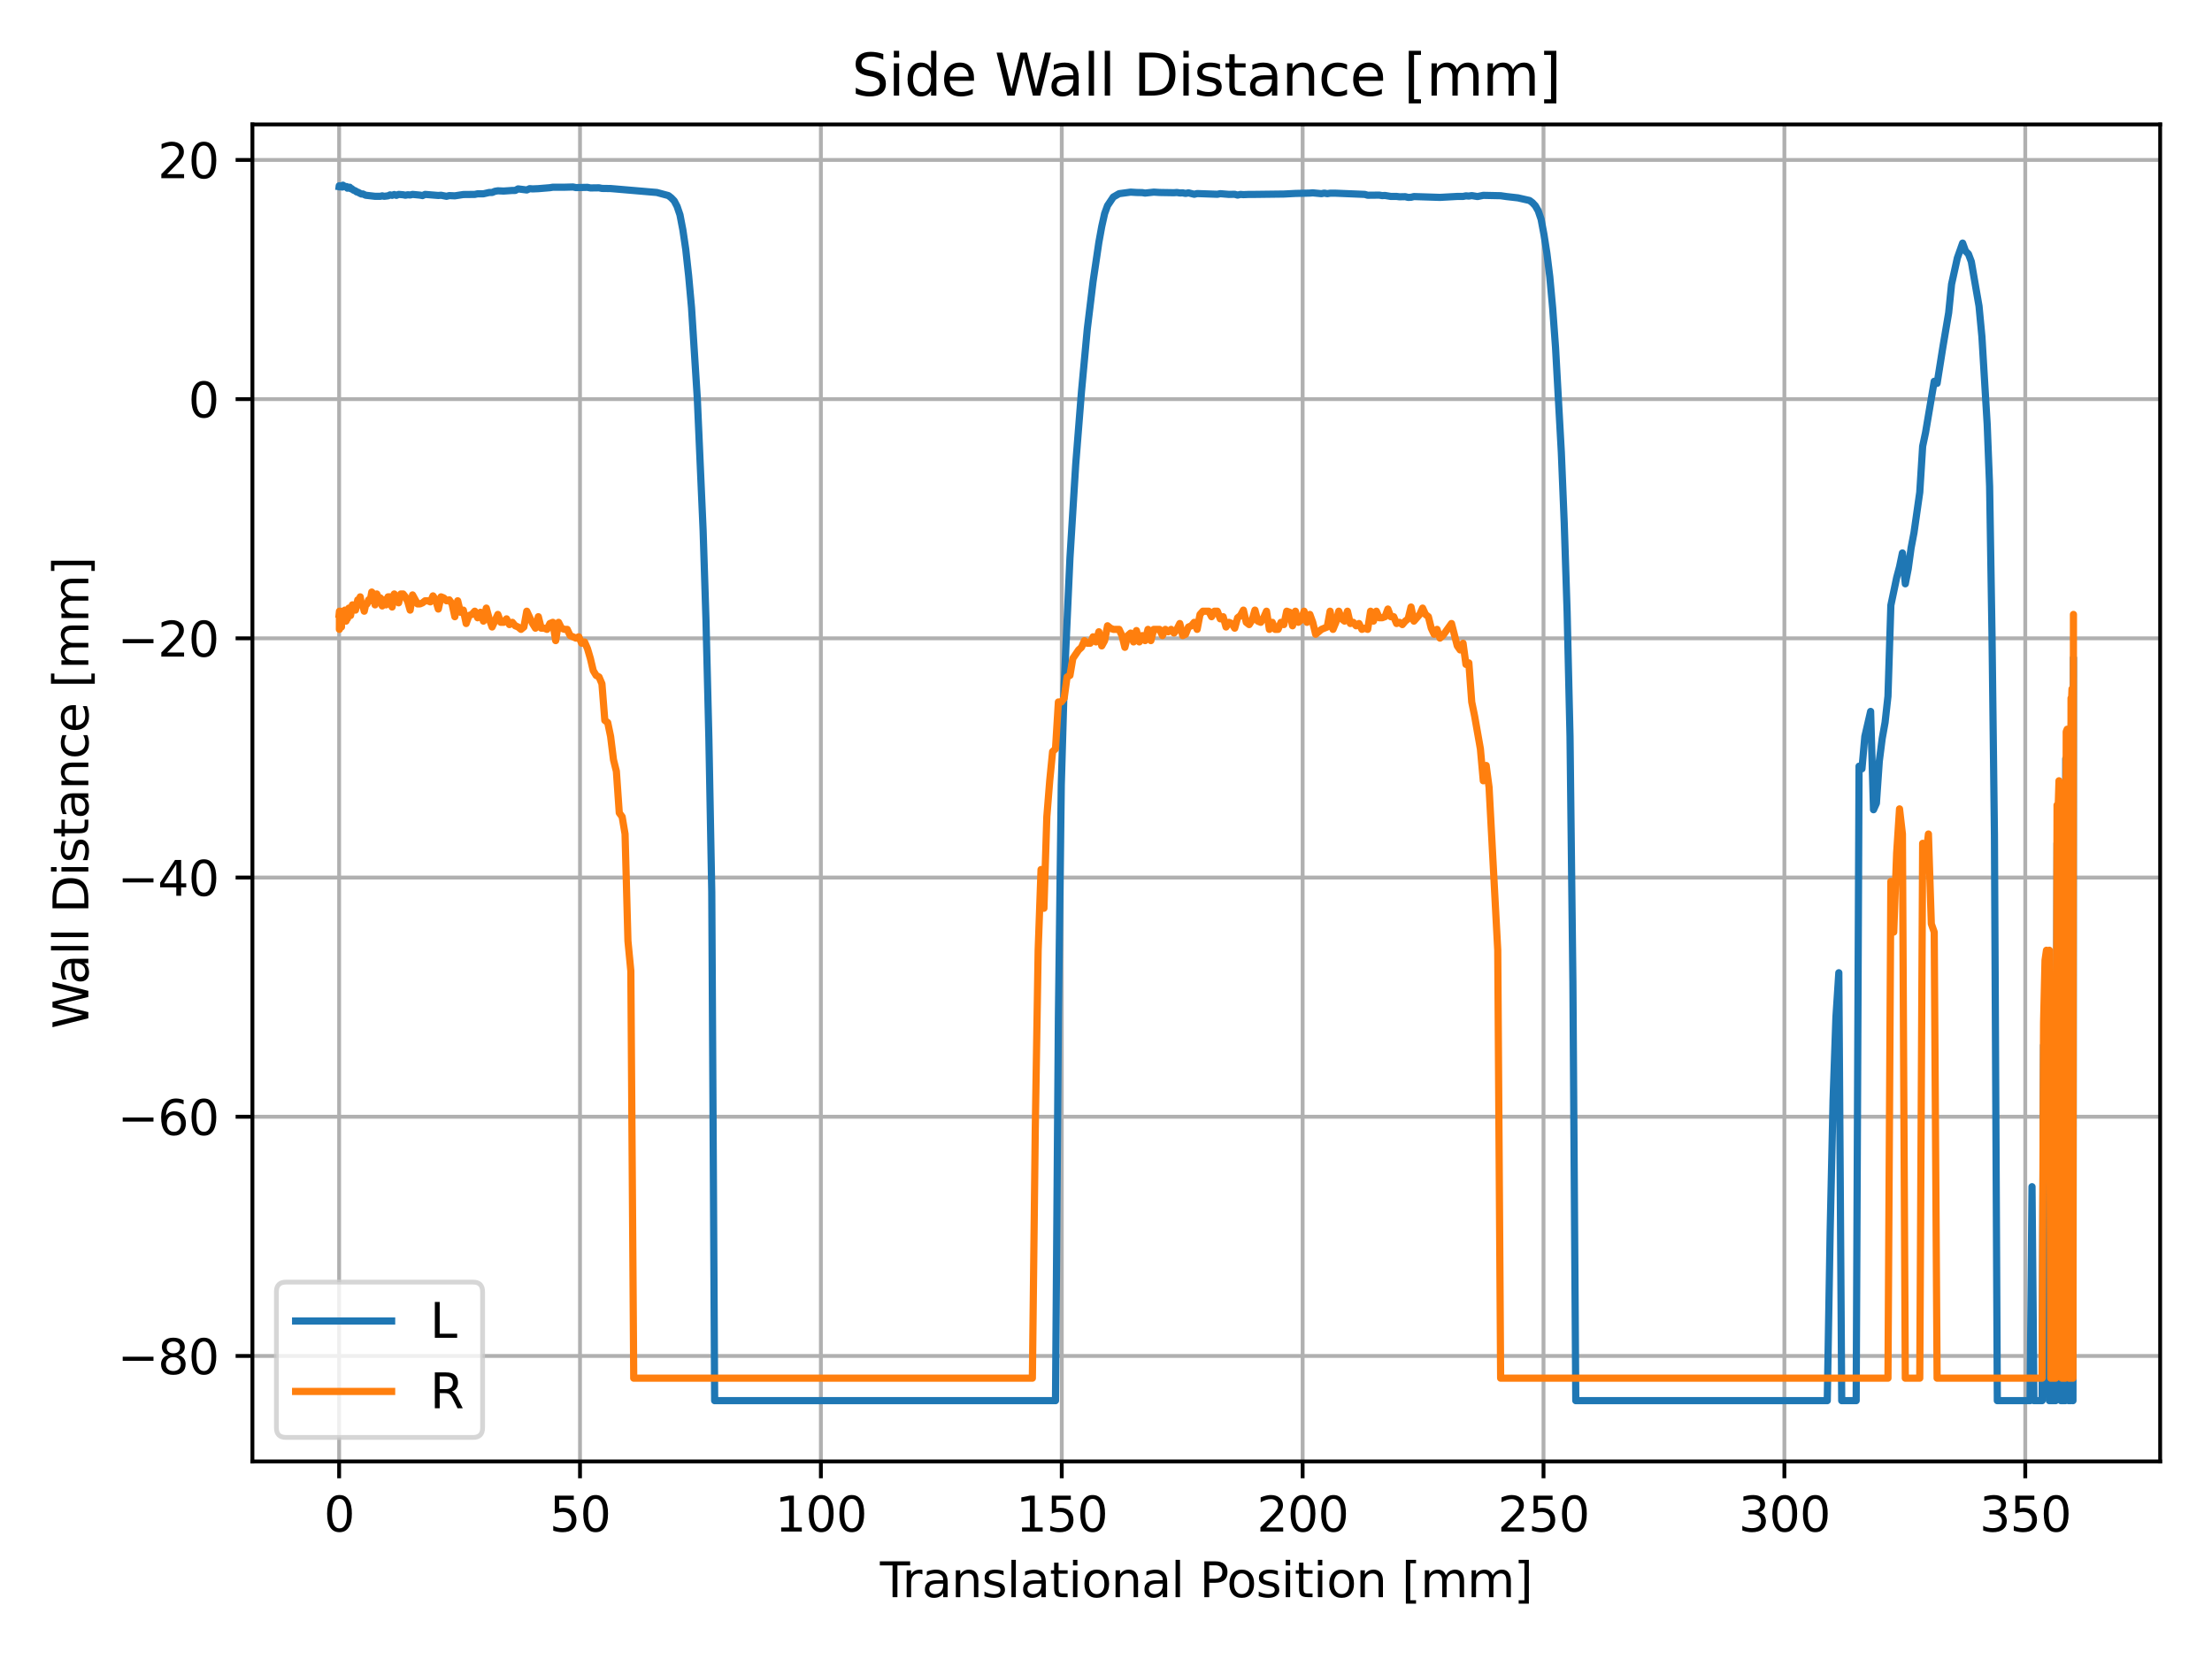<?xml version="1.0" encoding="utf-8" standalone="no"?>
<!DOCTYPE svg PUBLIC "-//W3C//DTD SVG 1.1//EN"
  "http://www.w3.org/Graphics/SVG/1.1/DTD/svg11.dtd">
<svg xmlns:xlink="http://www.w3.org/1999/xlink" width="460.8pt" height="345.6pt" viewBox="0 0 460.8 345.6" xmlns="http://www.w3.org/2000/svg" version="1.1">
 <defs>
  <style type="text/css">*{stroke-linejoin: round; stroke-linecap: butt}</style>
 </defs>
 <g id="figure_1">
  <g id="patch_1">
   <path d="M 0 345.6 
L 460.8 345.6 
L 460.8 0 
L 0 0 
z
" style="fill: #ffffff"/>
  </g>
  <g id="axes_1">
   <g id="patch_2">
    <path d="M 52.583 304.444 
L 450 304.444 
L 450 25.918 
L 52.583 25.918 
z
" style="fill: #ffffff"/>
   </g>
   <g id="matplotlib.axis_1">
    <g id="xtick_1">
     <g id="line2d_1">
      <path d="M 70.647 304.444 
L 70.647 25.918 
" clip-path="url(#p61ec8defe1)" style="fill: none; stroke: #b0b0b0; stroke-width: 0.8; stroke-linecap: square"/>
     </g>
     <g id="line2d_2">
      <defs>
       <path id="mf338de383f" d="M 0 0 
L 0 3.5 
" style="stroke: #000000; stroke-width: 0.8"/>
      </defs>
      <g>
       <use xlink:href="#mf338de383f" x="70.647" y="304.444" style="stroke: #000000; stroke-width: 0.8"/>
      </g>
     </g>
     <g id="text_1">
      <!-- 0 -->
      <g transform="translate(67.466 319.042)scale(0.1 -0.1)">
       <defs>
        <path id="DejaVuSans-30" d="M 2034 4250 
Q 1547 4250 1301 3770 
Q 1056 3291 1056 2328 
Q 1056 1369 1301 889 
Q 1547 409 2034 409 
Q 2525 409 2770 889 
Q 3016 1369 3016 2328 
Q 3016 3291 2770 3770 
Q 2525 4250 2034 4250 
z
M 2034 4750 
Q 2819 4750 3233 4129 
Q 3647 3509 3647 2328 
Q 3647 1150 3233 529 
Q 2819 -91 2034 -91 
Q 1250 -91 836 529 
Q 422 1150 422 2328 
Q 422 3509 836 4129 
Q 1250 4750 2034 4750 
z
" transform="scale(0.016)"/>
       </defs>
       <use xlink:href="#DejaVuSans-30"/>
      </g>
     </g>
    </g>
    <g id="xtick_2">
     <g id="line2d_3">
      <path d="M 120.826 304.444 
L 120.826 25.918 
" clip-path="url(#p61ec8defe1)" style="fill: none; stroke: #b0b0b0; stroke-width: 0.8; stroke-linecap: square"/>
     </g>
     <g id="line2d_4">
      <g>
       <use xlink:href="#mf338de383f" x="120.826" y="304.444" style="stroke: #000000; stroke-width: 0.8"/>
      </g>
     </g>
     <g id="text_2">
      <!-- 50 -->
      <g transform="translate(114.464 319.042)scale(0.1 -0.1)">
       <defs>
        <path id="DejaVuSans-35" d="M 691 4666 
L 3169 4666 
L 3169 4134 
L 1269 4134 
L 1269 2991 
Q 1406 3038 1543 3061 
Q 1681 3084 1819 3084 
Q 2600 3084 3056 2656 
Q 3513 2228 3513 1497 
Q 3513 744 3044 326 
Q 2575 -91 1722 -91 
Q 1428 -91 1123 -41 
Q 819 9 494 109 
L 494 744 
Q 775 591 1075 516 
Q 1375 441 1709 441 
Q 2250 441 2565 725 
Q 2881 1009 2881 1497 
Q 2881 1984 2565 2268 
Q 2250 2553 1709 2553 
Q 1456 2553 1204 2497 
Q 953 2441 691 2322 
L 691 4666 
z
" transform="scale(0.016)"/>
       </defs>
       <use xlink:href="#DejaVuSans-35"/>
       <use xlink:href="#DejaVuSans-30" x="63.623"/>
      </g>
     </g>
    </g>
    <g id="xtick_3">
     <g id="line2d_5">
      <path d="M 171.005 304.444 
L 171.005 25.918 
" clip-path="url(#p61ec8defe1)" style="fill: none; stroke: #b0b0b0; stroke-width: 0.8; stroke-linecap: square"/>
     </g>
     <g id="line2d_6">
      <g>
       <use xlink:href="#mf338de383f" x="171.005" y="304.444" style="stroke: #000000; stroke-width: 0.8"/>
      </g>
     </g>
     <g id="text_3">
      <!-- 100 -->
      <g transform="translate(161.461 319.042)scale(0.1 -0.1)">
       <defs>
        <path id="DejaVuSans-31" d="M 794 531 
L 1825 531 
L 1825 4091 
L 703 3866 
L 703 4441 
L 1819 4666 
L 2450 4666 
L 2450 531 
L 3481 531 
L 3481 0 
L 794 0 
L 794 531 
z
" transform="scale(0.016)"/>
       </defs>
       <use xlink:href="#DejaVuSans-31"/>
       <use xlink:href="#DejaVuSans-30" x="63.623"/>
       <use xlink:href="#DejaVuSans-30" x="127.246"/>
      </g>
     </g>
    </g>
    <g id="xtick_4">
     <g id="line2d_7">
      <path d="M 221.184 304.444 
L 221.184 25.918 
" clip-path="url(#p61ec8defe1)" style="fill: none; stroke: #b0b0b0; stroke-width: 0.8; stroke-linecap: square"/>
     </g>
     <g id="line2d_8">
      <g>
       <use xlink:href="#mf338de383f" x="221.184" y="304.444" style="stroke: #000000; stroke-width: 0.8"/>
      </g>
     </g>
     <g id="text_4">
      <!-- 150 -->
      <g transform="translate(211.64 319.042)scale(0.1 -0.1)">
       <use xlink:href="#DejaVuSans-31"/>
       <use xlink:href="#DejaVuSans-35" x="63.623"/>
       <use xlink:href="#DejaVuSans-30" x="127.246"/>
      </g>
     </g>
    </g>
    <g id="xtick_5">
     <g id="line2d_9">
      <path d="M 271.363 304.444 
L 271.363 25.918 
" clip-path="url(#p61ec8defe1)" style="fill: none; stroke: #b0b0b0; stroke-width: 0.8; stroke-linecap: square"/>
     </g>
     <g id="line2d_10">
      <g>
       <use xlink:href="#mf338de383f" x="271.363" y="304.444" style="stroke: #000000; stroke-width: 0.8"/>
      </g>
     </g>
     <g id="text_5">
      <!-- 200 -->
      <g transform="translate(261.819 319.042)scale(0.1 -0.1)">
       <defs>
        <path id="DejaVuSans-32" d="M 1228 531 
L 3431 531 
L 3431 0 
L 469 0 
L 469 531 
Q 828 903 1448 1529 
Q 2069 2156 2228 2338 
Q 2531 2678 2651 2914 
Q 2772 3150 2772 3378 
Q 2772 3750 2511 3984 
Q 2250 4219 1831 4219 
Q 1534 4219 1204 4116 
Q 875 4013 500 3803 
L 500 4441 
Q 881 4594 1212 4672 
Q 1544 4750 1819 4750 
Q 2544 4750 2975 4387 
Q 3406 4025 3406 3419 
Q 3406 3131 3298 2873 
Q 3191 2616 2906 2266 
Q 2828 2175 2409 1742 
Q 1991 1309 1228 531 
z
" transform="scale(0.016)"/>
       </defs>
       <use xlink:href="#DejaVuSans-32"/>
       <use xlink:href="#DejaVuSans-30" x="63.623"/>
       <use xlink:href="#DejaVuSans-30" x="127.246"/>
      </g>
     </g>
    </g>
    <g id="xtick_6">
     <g id="line2d_11">
      <path d="M 321.542 304.444 
L 321.542 25.918 
" clip-path="url(#p61ec8defe1)" style="fill: none; stroke: #b0b0b0; stroke-width: 0.8; stroke-linecap: square"/>
     </g>
     <g id="line2d_12">
      <g>
       <use xlink:href="#mf338de383f" x="321.542" y="304.444" style="stroke: #000000; stroke-width: 0.8"/>
      </g>
     </g>
     <g id="text_6">
      <!-- 250 -->
      <g transform="translate(311.998 319.042)scale(0.1 -0.1)">
       <use xlink:href="#DejaVuSans-32"/>
       <use xlink:href="#DejaVuSans-35" x="63.623"/>
       <use xlink:href="#DejaVuSans-30" x="127.246"/>
      </g>
     </g>
    </g>
    <g id="xtick_7">
     <g id="line2d_13">
      <path d="M 371.721 304.444 
L 371.721 25.918 
" clip-path="url(#p61ec8defe1)" style="fill: none; stroke: #b0b0b0; stroke-width: 0.8; stroke-linecap: square"/>
     </g>
     <g id="line2d_14">
      <g>
       <use xlink:href="#mf338de383f" x="371.721" y="304.444" style="stroke: #000000; stroke-width: 0.8"/>
      </g>
     </g>
     <g id="text_7">
      <!-- 300 -->
      <g transform="translate(362.177 319.042)scale(0.1 -0.1)">
       <defs>
        <path id="DejaVuSans-33" d="M 2597 2516 
Q 3050 2419 3304 2112 
Q 3559 1806 3559 1356 
Q 3559 666 3084 287 
Q 2609 -91 1734 -91 
Q 1441 -91 1130 -33 
Q 819 25 488 141 
L 488 750 
Q 750 597 1062 519 
Q 1375 441 1716 441 
Q 2309 441 2620 675 
Q 2931 909 2931 1356 
Q 2931 1769 2642 2001 
Q 2353 2234 1838 2234 
L 1294 2234 
L 1294 2753 
L 1863 2753 
Q 2328 2753 2575 2939 
Q 2822 3125 2822 3475 
Q 2822 3834 2567 4026 
Q 2313 4219 1838 4219 
Q 1578 4219 1281 4162 
Q 984 4106 628 3988 
L 628 4550 
Q 988 4650 1302 4700 
Q 1616 4750 1894 4750 
Q 2613 4750 3031 4423 
Q 3450 4097 3450 3541 
Q 3450 3153 3228 2886 
Q 3006 2619 2597 2516 
z
" transform="scale(0.016)"/>
       </defs>
       <use xlink:href="#DejaVuSans-33"/>
       <use xlink:href="#DejaVuSans-30" x="63.623"/>
       <use xlink:href="#DejaVuSans-30" x="127.246"/>
      </g>
     </g>
    </g>
    <g id="xtick_8">
     <g id="line2d_15">
      <path d="M 421.9 304.444 
L 421.9 25.918 
" clip-path="url(#p61ec8defe1)" style="fill: none; stroke: #b0b0b0; stroke-width: 0.8; stroke-linecap: square"/>
     </g>
     <g id="line2d_16">
      <g>
       <use xlink:href="#mf338de383f" x="421.9" y="304.444" style="stroke: #000000; stroke-width: 0.8"/>
      </g>
     </g>
     <g id="text_8">
      <!-- 350 -->
      <g transform="translate(412.356 319.042)scale(0.1 -0.1)">
       <use xlink:href="#DejaVuSans-33"/>
       <use xlink:href="#DejaVuSans-35" x="63.623"/>
       <use xlink:href="#DejaVuSans-30" x="127.246"/>
      </g>
     </g>
    </g>
    <g id="text_9">
     <!-- Translational Position [mm] -->
     <g transform="translate(183.314 332.72)scale(0.1 -0.1)">
      <defs>
       <path id="DejaVuSans-54" d="M -19 4666 
L 3928 4666 
L 3928 4134 
L 2272 4134 
L 2272 0 
L 1638 0 
L 1638 4134 
L -19 4134 
L -19 4666 
z
" transform="scale(0.016)"/>
       <path id="DejaVuSans-72" d="M 2631 2963 
Q 2534 3019 2420 3045 
Q 2306 3072 2169 3072 
Q 1681 3072 1420 2755 
Q 1159 2438 1159 1844 
L 1159 0 
L 581 0 
L 581 3500 
L 1159 3500 
L 1159 2956 
Q 1341 3275 1631 3429 
Q 1922 3584 2338 3584 
Q 2397 3584 2469 3576 
Q 2541 3569 2628 3553 
L 2631 2963 
z
" transform="scale(0.016)"/>
       <path id="DejaVuSans-61" d="M 2194 1759 
Q 1497 1759 1228 1600 
Q 959 1441 959 1056 
Q 959 750 1161 570 
Q 1363 391 1709 391 
Q 2188 391 2477 730 
Q 2766 1069 2766 1631 
L 2766 1759 
L 2194 1759 
z
M 3341 1997 
L 3341 0 
L 2766 0 
L 2766 531 
Q 2569 213 2275 61 
Q 1981 -91 1556 -91 
Q 1019 -91 701 211 
Q 384 513 384 1019 
Q 384 1609 779 1909 
Q 1175 2209 1959 2209 
L 2766 2209 
L 2766 2266 
Q 2766 2663 2505 2880 
Q 2244 3097 1772 3097 
Q 1472 3097 1187 3025 
Q 903 2953 641 2809 
L 641 3341 
Q 956 3463 1253 3523 
Q 1550 3584 1831 3584 
Q 2591 3584 2966 3190 
Q 3341 2797 3341 1997 
z
" transform="scale(0.016)"/>
       <path id="DejaVuSans-6e" d="M 3513 2113 
L 3513 0 
L 2938 0 
L 2938 2094 
Q 2938 2591 2744 2837 
Q 2550 3084 2163 3084 
Q 1697 3084 1428 2787 
Q 1159 2491 1159 1978 
L 1159 0 
L 581 0 
L 581 3500 
L 1159 3500 
L 1159 2956 
Q 1366 3272 1645 3428 
Q 1925 3584 2291 3584 
Q 2894 3584 3203 3211 
Q 3513 2838 3513 2113 
z
" transform="scale(0.016)"/>
       <path id="DejaVuSans-73" d="M 2834 3397 
L 2834 2853 
Q 2591 2978 2328 3040 
Q 2066 3103 1784 3103 
Q 1356 3103 1142 2972 
Q 928 2841 928 2578 
Q 928 2378 1081 2264 
Q 1234 2150 1697 2047 
L 1894 2003 
Q 2506 1872 2764 1633 
Q 3022 1394 3022 966 
Q 3022 478 2636 193 
Q 2250 -91 1575 -91 
Q 1294 -91 989 -36 
Q 684 19 347 128 
L 347 722 
Q 666 556 975 473 
Q 1284 391 1588 391 
Q 1994 391 2212 530 
Q 2431 669 2431 922 
Q 2431 1156 2273 1281 
Q 2116 1406 1581 1522 
L 1381 1569 
Q 847 1681 609 1914 
Q 372 2147 372 2553 
Q 372 3047 722 3315 
Q 1072 3584 1716 3584 
Q 2034 3584 2315 3537 
Q 2597 3491 2834 3397 
z
" transform="scale(0.016)"/>
       <path id="DejaVuSans-6c" d="M 603 4863 
L 1178 4863 
L 1178 0 
L 603 0 
L 603 4863 
z
" transform="scale(0.016)"/>
       <path id="DejaVuSans-74" d="M 1172 4494 
L 1172 3500 
L 2356 3500 
L 2356 3053 
L 1172 3053 
L 1172 1153 
Q 1172 725 1289 603 
Q 1406 481 1766 481 
L 2356 481 
L 2356 0 
L 1766 0 
Q 1100 0 847 248 
Q 594 497 594 1153 
L 594 3053 
L 172 3053 
L 172 3500 
L 594 3500 
L 594 4494 
L 1172 4494 
z
" transform="scale(0.016)"/>
       <path id="DejaVuSans-69" d="M 603 3500 
L 1178 3500 
L 1178 0 
L 603 0 
L 603 3500 
z
M 603 4863 
L 1178 4863 
L 1178 4134 
L 603 4134 
L 603 4863 
z
" transform="scale(0.016)"/>
       <path id="DejaVuSans-6f" d="M 1959 3097 
Q 1497 3097 1228 2736 
Q 959 2375 959 1747 
Q 959 1119 1226 758 
Q 1494 397 1959 397 
Q 2419 397 2687 759 
Q 2956 1122 2956 1747 
Q 2956 2369 2687 2733 
Q 2419 3097 1959 3097 
z
M 1959 3584 
Q 2709 3584 3137 3096 
Q 3566 2609 3566 1747 
Q 3566 888 3137 398 
Q 2709 -91 1959 -91 
Q 1206 -91 779 398 
Q 353 888 353 1747 
Q 353 2609 779 3096 
Q 1206 3584 1959 3584 
z
" transform="scale(0.016)"/>
       <path id="DejaVuSans-20" transform="scale(0.016)"/>
       <path id="DejaVuSans-50" d="M 1259 4147 
L 1259 2394 
L 2053 2394 
Q 2494 2394 2734 2622 
Q 2975 2850 2975 3272 
Q 2975 3691 2734 3919 
Q 2494 4147 2053 4147 
L 1259 4147 
z
M 628 4666 
L 2053 4666 
Q 2838 4666 3239 4311 
Q 3641 3956 3641 3272 
Q 3641 2581 3239 2228 
Q 2838 1875 2053 1875 
L 1259 1875 
L 1259 0 
L 628 0 
L 628 4666 
z
" transform="scale(0.016)"/>
       <path id="DejaVuSans-5b" d="M 550 4863 
L 1875 4863 
L 1875 4416 
L 1125 4416 
L 1125 -397 
L 1875 -397 
L 1875 -844 
L 550 -844 
L 550 4863 
z
" transform="scale(0.016)"/>
       <path id="DejaVuSans-6d" d="M 3328 2828 
Q 3544 3216 3844 3400 
Q 4144 3584 4550 3584 
Q 5097 3584 5394 3201 
Q 5691 2819 5691 2113 
L 5691 0 
L 5113 0 
L 5113 2094 
Q 5113 2597 4934 2840 
Q 4756 3084 4391 3084 
Q 3944 3084 3684 2787 
Q 3425 2491 3425 1978 
L 3425 0 
L 2847 0 
L 2847 2094 
Q 2847 2600 2669 2842 
Q 2491 3084 2119 3084 
Q 1678 3084 1418 2786 
Q 1159 2488 1159 1978 
L 1159 0 
L 581 0 
L 581 3500 
L 1159 3500 
L 1159 2956 
Q 1356 3278 1631 3431 
Q 1906 3584 2284 3584 
Q 2666 3584 2933 3390 
Q 3200 3197 3328 2828 
z
" transform="scale(0.016)"/>
       <path id="DejaVuSans-5d" d="M 1947 4863 
L 1947 -844 
L 622 -844 
L 622 -397 
L 1369 -397 
L 1369 4416 
L 622 4416 
L 622 4863 
L 1947 4863 
z
" transform="scale(0.016)"/>
      </defs>
      <use xlink:href="#DejaVuSans-54"/>
      <use xlink:href="#DejaVuSans-72" x="46.334"/>
      <use xlink:href="#DejaVuSans-61" x="87.447"/>
      <use xlink:href="#DejaVuSans-6e" x="148.727"/>
      <use xlink:href="#DejaVuSans-73" x="212.105"/>
      <use xlink:href="#DejaVuSans-6c" x="264.205"/>
      <use xlink:href="#DejaVuSans-61" x="291.988"/>
      <use xlink:href="#DejaVuSans-74" x="353.268"/>
      <use xlink:href="#DejaVuSans-69" x="392.477"/>
      <use xlink:href="#DejaVuSans-6f" x="420.26"/>
      <use xlink:href="#DejaVuSans-6e" x="481.441"/>
      <use xlink:href="#DejaVuSans-61" x="544.82"/>
      <use xlink:href="#DejaVuSans-6c" x="606.1"/>
      <use xlink:href="#DejaVuSans-20" x="633.883"/>
      <use xlink:href="#DejaVuSans-50" x="665.67"/>
      <use xlink:href="#DejaVuSans-6f" x="722.348"/>
      <use xlink:href="#DejaVuSans-73" x="783.529"/>
      <use xlink:href="#DejaVuSans-69" x="835.629"/>
      <use xlink:href="#DejaVuSans-74" x="863.412"/>
      <use xlink:href="#DejaVuSans-69" x="902.621"/>
      <use xlink:href="#DejaVuSans-6f" x="930.404"/>
      <use xlink:href="#DejaVuSans-6e" x="991.586"/>
      <use xlink:href="#DejaVuSans-20" x="1054.965"/>
      <use xlink:href="#DejaVuSans-5b" x="1086.752"/>
      <use xlink:href="#DejaVuSans-6d" x="1125.766"/>
      <use xlink:href="#DejaVuSans-6d" x="1223.178"/>
      <use xlink:href="#DejaVuSans-5d" x="1320.59"/>
     </g>
    </g>
   </g>
   <g id="matplotlib.axis_2">
    <g id="ytick_1">
     <g id="line2d_17">
      <path d="M 52.583 282.466 
L 450 282.466 
" clip-path="url(#p61ec8defe1)" style="fill: none; stroke: #b0b0b0; stroke-width: 0.8; stroke-linecap: square"/>
     </g>
     <g id="line2d_18">
      <defs>
       <path id="m0b232d2063" d="M 0 0 
L -3.5 0 
" style="stroke: #000000; stroke-width: 0.8"/>
      </defs>
      <g>
       <use xlink:href="#m0b232d2063" x="52.583" y="282.466" style="stroke: #000000; stroke-width: 0.8"/>
      </g>
     </g>
     <g id="text_10">
      <!-- −80 -->
      <g transform="translate(24.478 286.265)scale(0.1 -0.1)">
       <defs>
        <path id="DejaVuSans-2212" d="M 678 2272 
L 4684 2272 
L 4684 1741 
L 678 1741 
L 678 2272 
z
" transform="scale(0.016)"/>
        <path id="DejaVuSans-38" d="M 2034 2216 
Q 1584 2216 1326 1975 
Q 1069 1734 1069 1313 
Q 1069 891 1326 650 
Q 1584 409 2034 409 
Q 2484 409 2743 651 
Q 3003 894 3003 1313 
Q 3003 1734 2745 1975 
Q 2488 2216 2034 2216 
z
M 1403 2484 
Q 997 2584 770 2862 
Q 544 3141 544 3541 
Q 544 4100 942 4425 
Q 1341 4750 2034 4750 
Q 2731 4750 3128 4425 
Q 3525 4100 3525 3541 
Q 3525 3141 3298 2862 
Q 3072 2584 2669 2484 
Q 3125 2378 3379 2068 
Q 3634 1759 3634 1313 
Q 3634 634 3220 271 
Q 2806 -91 2034 -91 
Q 1263 -91 848 271 
Q 434 634 434 1313 
Q 434 1759 690 2068 
Q 947 2378 1403 2484 
z
M 1172 3481 
Q 1172 3119 1398 2916 
Q 1625 2713 2034 2713 
Q 2441 2713 2670 2916 
Q 2900 3119 2900 3481 
Q 2900 3844 2670 4047 
Q 2441 4250 2034 4250 
Q 1625 4250 1398 4047 
Q 1172 3844 1172 3481 
z
" transform="scale(0.016)"/>
       </defs>
       <use xlink:href="#DejaVuSans-2212"/>
       <use xlink:href="#DejaVuSans-38" x="83.789"/>
       <use xlink:href="#DejaVuSans-30" x="147.412"/>
      </g>
     </g>
    </g>
    <g id="ytick_2">
     <g id="line2d_19">
      <path d="M 52.583 232.637 
L 450 232.637 
" clip-path="url(#p61ec8defe1)" style="fill: none; stroke: #b0b0b0; stroke-width: 0.8; stroke-linecap: square"/>
     </g>
     <g id="line2d_20">
      <g>
       <use xlink:href="#m0b232d2063" x="52.583" y="232.637" style="stroke: #000000; stroke-width: 0.8"/>
      </g>
     </g>
     <g id="text_11">
      <!-- −60 -->
      <g transform="translate(24.478 236.436)scale(0.1 -0.1)">
       <defs>
        <path id="DejaVuSans-36" d="M 2113 2584 
Q 1688 2584 1439 2293 
Q 1191 2003 1191 1497 
Q 1191 994 1439 701 
Q 1688 409 2113 409 
Q 2538 409 2786 701 
Q 3034 994 3034 1497 
Q 3034 2003 2786 2293 
Q 2538 2584 2113 2584 
z
M 3366 4563 
L 3366 3988 
Q 3128 4100 2886 4159 
Q 2644 4219 2406 4219 
Q 1781 4219 1451 3797 
Q 1122 3375 1075 2522 
Q 1259 2794 1537 2939 
Q 1816 3084 2150 3084 
Q 2853 3084 3261 2657 
Q 3669 2231 3669 1497 
Q 3669 778 3244 343 
Q 2819 -91 2113 -91 
Q 1303 -91 875 529 
Q 447 1150 447 2328 
Q 447 3434 972 4092 
Q 1497 4750 2381 4750 
Q 2619 4750 2861 4703 
Q 3103 4656 3366 4563 
z
" transform="scale(0.016)"/>
       </defs>
       <use xlink:href="#DejaVuSans-2212"/>
       <use xlink:href="#DejaVuSans-36" x="83.789"/>
       <use xlink:href="#DejaVuSans-30" x="147.412"/>
      </g>
     </g>
    </g>
    <g id="ytick_3">
     <g id="line2d_21">
      <path d="M 52.583 182.808 
L 450 182.808 
" clip-path="url(#p61ec8defe1)" style="fill: none; stroke: #b0b0b0; stroke-width: 0.8; stroke-linecap: square"/>
     </g>
     <g id="line2d_22">
      <g>
       <use xlink:href="#m0b232d2063" x="52.583" y="182.808" style="stroke: #000000; stroke-width: 0.8"/>
      </g>
     </g>
     <g id="text_12">
      <!-- −40 -->
      <g transform="translate(24.478 186.607)scale(0.1 -0.1)">
       <defs>
        <path id="DejaVuSans-34" d="M 2419 4116 
L 825 1625 
L 2419 1625 
L 2419 4116 
z
M 2253 4666 
L 3047 4666 
L 3047 1625 
L 3713 1625 
L 3713 1100 
L 3047 1100 
L 3047 0 
L 2419 0 
L 2419 1100 
L 313 1100 
L 313 1709 
L 2253 4666 
z
" transform="scale(0.016)"/>
       </defs>
       <use xlink:href="#DejaVuSans-2212"/>
       <use xlink:href="#DejaVuSans-34" x="83.789"/>
       <use xlink:href="#DejaVuSans-30" x="147.412"/>
      </g>
     </g>
    </g>
    <g id="ytick_4">
     <g id="line2d_23">
      <path d="M 52.583 132.979 
L 450 132.979 
" clip-path="url(#p61ec8defe1)" style="fill: none; stroke: #b0b0b0; stroke-width: 0.8; stroke-linecap: square"/>
     </g>
     <g id="line2d_24">
      <g>
       <use xlink:href="#m0b232d2063" x="52.583" y="132.979" style="stroke: #000000; stroke-width: 0.8"/>
      </g>
     </g>
     <g id="text_13">
      <!-- −20 -->
      <g transform="translate(24.478 136.778)scale(0.1 -0.1)">
       <use xlink:href="#DejaVuSans-2212"/>
       <use xlink:href="#DejaVuSans-32" x="83.789"/>
       <use xlink:href="#DejaVuSans-30" x="147.412"/>
      </g>
     </g>
    </g>
    <g id="ytick_5">
     <g id="line2d_25">
      <path d="M 52.583 83.15 
L 450 83.15 
" clip-path="url(#p61ec8defe1)" style="fill: none; stroke: #b0b0b0; stroke-width: 0.8; stroke-linecap: square"/>
     </g>
     <g id="line2d_26">
      <g>
       <use xlink:href="#m0b232d2063" x="52.583" y="83.15" style="stroke: #000000; stroke-width: 0.8"/>
      </g>
     </g>
     <g id="text_14">
      <!-- 0 -->
      <g transform="translate(39.22 86.949)scale(0.1 -0.1)">
       <use xlink:href="#DejaVuSans-30"/>
      </g>
     </g>
    </g>
    <g id="ytick_6">
     <g id="line2d_27">
      <path d="M 52.583 33.321 
L 450 33.321 
" clip-path="url(#p61ec8defe1)" style="fill: none; stroke: #b0b0b0; stroke-width: 0.8; stroke-linecap: square"/>
     </g>
     <g id="line2d_28">
      <g>
       <use xlink:href="#m0b232d2063" x="52.583" y="33.321" style="stroke: #000000; stroke-width: 0.8"/>
      </g>
     </g>
     <g id="text_15">
      <!-- 20 -->
      <g transform="translate(32.858 37.121)scale(0.1 -0.1)">
       <use xlink:href="#DejaVuSans-32"/>
       <use xlink:href="#DejaVuSans-30" x="63.623"/>
      </g>
     </g>
    </g>
    <g id="text_16">
     <!-- Wall Distance [mm] -->
     <g transform="translate(18.398 214.331)rotate(-90)scale(0.1 -0.1)">
      <defs>
       <path id="DejaVuSans-57" d="M 213 4666 
L 850 4666 
L 1831 722 
L 2809 4666 
L 3519 4666 
L 4500 722 
L 5478 4666 
L 6119 4666 
L 4947 0 
L 4153 0 
L 3169 4050 
L 2175 0 
L 1381 0 
L 213 4666 
z
" transform="scale(0.016)"/>
       <path id="DejaVuSans-44" d="M 1259 4147 
L 1259 519 
L 2022 519 
Q 2988 519 3436 956 
Q 3884 1394 3884 2338 
Q 3884 3275 3436 3711 
Q 2988 4147 2022 4147 
L 1259 4147 
z
M 628 4666 
L 1925 4666 
Q 3281 4666 3915 4102 
Q 4550 3538 4550 2338 
Q 4550 1131 3912 565 
Q 3275 0 1925 0 
L 628 0 
L 628 4666 
z
" transform="scale(0.016)"/>
       <path id="DejaVuSans-63" d="M 3122 3366 
L 3122 2828 
Q 2878 2963 2633 3030 
Q 2388 3097 2138 3097 
Q 1578 3097 1268 2742 
Q 959 2388 959 1747 
Q 959 1106 1268 751 
Q 1578 397 2138 397 
Q 2388 397 2633 464 
Q 2878 531 3122 666 
L 3122 134 
Q 2881 22 2623 -34 
Q 2366 -91 2075 -91 
Q 1284 -91 818 406 
Q 353 903 353 1747 
Q 353 2603 823 3093 
Q 1294 3584 2113 3584 
Q 2378 3584 2631 3529 
Q 2884 3475 3122 3366 
z
" transform="scale(0.016)"/>
       <path id="DejaVuSans-65" d="M 3597 1894 
L 3597 1613 
L 953 1613 
Q 991 1019 1311 708 
Q 1631 397 2203 397 
Q 2534 397 2845 478 
Q 3156 559 3463 722 
L 3463 178 
Q 3153 47 2828 -22 
Q 2503 -91 2169 -91 
Q 1331 -91 842 396 
Q 353 884 353 1716 
Q 353 2575 817 3079 
Q 1281 3584 2069 3584 
Q 2775 3584 3186 3129 
Q 3597 2675 3597 1894 
z
M 3022 2063 
Q 3016 2534 2758 2815 
Q 2500 3097 2075 3097 
Q 1594 3097 1305 2825 
Q 1016 2553 972 2059 
L 3022 2063 
z
" transform="scale(0.016)"/>
      </defs>
      <use xlink:href="#DejaVuSans-57"/>
      <use xlink:href="#DejaVuSans-61" x="92.502"/>
      <use xlink:href="#DejaVuSans-6c" x="153.781"/>
      <use xlink:href="#DejaVuSans-6c" x="181.564"/>
      <use xlink:href="#DejaVuSans-20" x="209.348"/>
      <use xlink:href="#DejaVuSans-44" x="241.135"/>
      <use xlink:href="#DejaVuSans-69" x="318.137"/>
      <use xlink:href="#DejaVuSans-73" x="345.92"/>
      <use xlink:href="#DejaVuSans-74" x="398.02"/>
      <use xlink:href="#DejaVuSans-61" x="437.229"/>
      <use xlink:href="#DejaVuSans-6e" x="498.508"/>
      <use xlink:href="#DejaVuSans-63" x="561.887"/>
      <use xlink:href="#DejaVuSans-65" x="616.867"/>
      <use xlink:href="#DejaVuSans-20" x="678.391"/>
      <use xlink:href="#DejaVuSans-5b" x="710.178"/>
      <use xlink:href="#DejaVuSans-6d" x="749.191"/>
      <use xlink:href="#DejaVuSans-6d" x="846.604"/>
      <use xlink:href="#DejaVuSans-5d" x="944.016"/>
     </g>
    </g>
   </g>
   <g id="line2d_29">
    <path d="M 70.647 38.877 
L 70.668 38.703 
L 70.648 38.927 
L 70.757 38.753 
L 70.844 38.753 
L 70.968 38.877 
L 71.075 38.803 
L 71.274 38.653 
L 71.353 38.952 
L 71.437 38.578 
L 71.626 38.778 
L 71.731 38.753 
L 71.963 38.877 
L 72.225 38.877 
L 72.368 39.201 
L 72.52 39.002 
L 72.68 39.151 
L 72.85 39.002 
L 73.029 39.301 
L 73.215 39.276 
L 73.618 39.6 
L 74.055 39.774 
L 74.288 39.974 
L 74.53 40.023 
L 75.04 40.297 
L 75.309 40.422 
L 75.587 40.397 
L 76.169 40.671 
L 78.134 40.895 
L 79.238 40.895 
L 79.624 40.796 
L 80.02 40.895 
L 80.834 40.796 
L 81.255 40.596 
L 81.687 40.696 
L 82.128 40.522 
L 82.58 40.696 
L 83.041 40.497 
L 83.975 40.572 
L 84.456 40.671 
L 84.948 40.572 
L 85.44 40.621 
L 85.942 40.497 
L 87.497 40.646 
L 88.019 40.746 
L 88.561 40.497 
L 91.311 40.721 
L 91.873 40.671 
L 93.017 40.895 
L 93.589 40.746 
L 94.753 40.796 
L 96.519 40.522 
L 98.908 40.497 
L 99.5 40.372 
L 100.704 40.372 
L 101.909 40.098 
L 102.511 40.098 
L 103.113 39.849 
L 103.715 39.749 
L 104.919 39.799 
L 106.726 39.675 
L 107.328 39.675 
L 107.93 39.351 
L 109.737 39.575 
L 110.339 39.301 
L 110.941 39.351 
L 112.145 39.301 
L 114.554 39.102 
L 115.156 39.002 
L 117.565 39.002 
L 119.371 38.952 
L 119.973 39.077 
L 122.382 39.027 
L 122.984 39.151 
L 124.79 39.126 
L 125.392 39.251 
L 127.199 39.276 
L 136.833 40.098 
L 139.242 40.746 
L 139.844 41.219 
L 140.446 41.842 
L 141.048 42.988 
L 141.65 44.757 
L 142.253 47.896 
L 142.855 51.957 
L 143.457 57.464 
L 144.059 64.086 
L 145.263 83.014 
L 146.468 110.407 
L 147.07 129.217 
L 147.672 153.857 
L 148.274 185.823 
L 148.876 291.783 
L 219.879 291.783 
L 220.482 211.883 
L 221.084 163.549 
L 221.686 142.77 
L 222.89 116.261 
L 224.094 96.686 
L 225.299 81.494 
L 226.503 68.535 
L 227.707 58.637 
L 228.912 50.487 
L 229.514 47.174 
L 230.116 44.483 
L 230.718 42.839 
L 231.922 41.045 
L 233.127 40.347 
L 235.535 40.023 
L 236.74 40.098 
L 237.944 40.123 
L 238.546 40.223 
L 240.352 40.023 
L 241.557 40.098 
L 244.567 40.148 
L 245.17 40.098 
L 245.772 40.198 
L 246.374 40.173 
L 246.976 40.297 
L 247.578 40.173 
L 248.782 40.472 
L 249.385 40.322 
L 253.6 40.472 
L 254.202 40.347 
L 256.008 40.497 
L 257.213 40.472 
L 257.815 40.646 
L 258.417 40.497 
L 259.019 40.547 
L 260.223 40.497 
L 261.428 40.497 
L 267.449 40.422 
L 269.858 40.297 
L 272.868 40.223 
L 273.47 40.173 
L 275.277 40.347 
L 275.879 40.223 
L 276.481 40.347 
L 277.083 40.248 
L 278.288 40.248 
L 284.309 40.497 
L 284.911 40.671 
L 287.32 40.646 
L 287.922 40.746 
L 288.524 40.721 
L 289.728 40.92 
L 290.933 40.92 
L 291.535 40.995 
L 292.739 40.97 
L 293.341 41.12 
L 293.944 41.095 
L 294.546 40.945 
L 299.965 41.12 
L 303.578 40.92 
L 304.782 40.92 
L 305.384 40.796 
L 305.986 40.846 
L 306.589 40.746 
L 307.793 40.945 
L 308.997 40.696 
L 312.61 40.771 
L 313.814 40.945 
L 316.223 41.219 
L 318.632 41.767 
L 319.234 42.216 
L 319.836 42.864 
L 320.438 43.91 
L 321.04 45.679 
L 321.642 48.893 
L 322.244 52.755 
L 322.847 57.638 
L 323.449 64.193 
L 324.051 72.454 
L 325.255 94.252 
L 325.857 108.962 
L 326.459 127.423 
L 327.062 153.409 
L 327.664 204.708 
L 328.266 291.783 
L 380.653 291.783 
L 381.255 256.455 
L 381.857 229.223 
L 382.459 211.883 
L 383.061 202.64 
L 383.663 291.783 
L 386.674 291.783 
L 387.276 159.613 
L 387.878 160.161 
L 388.481 153.409 
L 389.685 148.202 
L 390.287 168.681 
L 390.889 167.336 
L 391.491 158.591 
L 392.094 153.857 
L 392.696 150.494 
L 393.298 145.038 
L 393.9 126.103 
L 395.104 120.347 
L 395.706 118.08 
L 396.309 115.19 
L 396.911 121.618 
L 397.513 118.529 
L 398.115 114.144 
L 398.717 110.98 
L 399.921 102.549 
L 400.524 92.967 
L 401.126 90.114 
L 402.932 79.428 
L 403.534 79.867 
L 404.739 72.28 
L 405.943 65.155 
L 406.545 59.21 
L 407.749 53.751 
L 408.853 50.637 
L 409.455 52.306 
L 410.058 52.904 
L 410.66 54.499 
L 412.265 63.762 
L 412.868 70.125 
L 413.972 88.46 
L 414.473 101.323 
L 414.975 132.456 
L 415.477 173.988 
L 416.079 291.783 
L 422.903 291.783 
L 423.305 247.212 
L 423.706 291.783 
L 425.412 291.783 
L 425.713 217.763 
L 426.014 234.181 
L 426.316 202.64 
L 426.617 198.853 
L 426.918 291.783 
L 428.222 291.783 
L 428.523 175.682 
L 428.724 175.682 
L 429.126 166.016 
L 429.326 291.783 
L 430.229 291.783 
L 430.33 158.068 
L 430.43 166.663 
L 430.731 158.068 
L 430.932 291.783 
L 431.333 291.783 
L 431.333 152.985 
L 431.434 152.985 
L 431.534 149.323 
L 431.735 291.783 
L 431.735 291.783 
L 431.835 291.783 
L 431.936 137.065 
L 431.936 140.379 
" clip-path="url(#p61ec8defe1)" style="fill: none; stroke: #1f77b4; stroke-width: 1.5; stroke-linecap: square"/>
   </g>
   <g id="line2d_30">
    <path d="M 70.647 127.996 
L 70.717 127.323 
L 70.701 131.11 
L 70.757 130.612 
L 70.812 130.612 
L 70.968 127.323 
L 71.019 130.612 
L 71.075 129.167 
L 71.136 130.612 
L 71.202 127.996 
L 71.274 128.694 
L 71.353 127.772 
L 71.437 128.47 
L 71.731 127.323 
L 71.843 127.099 
L 72.089 129.391 
L 72.225 127.323 
L 72.368 128.918 
L 72.68 126.676 
L 73.029 128.22 
L 73.412 126.003 
L 73.618 127.099 
L 73.833 126.003 
L 74.055 127.099 
L 74.53 124.957 
L 74.781 126.003 
L 75.04 124.334 
L 75.309 126.003 
L 75.587 126.227 
L 75.874 127.323 
L 76.169 126.003 
L 76.474 125.804 
L 76.788 124.957 
L 77.111 125.156 
L 77.442 123.337 
L 77.784 123.736 
L 78.134 126.003 
L 78.493 123.736 
L 78.861 124.558 
L 79.238 124.558 
L 79.624 126.227 
L 80.02 124.957 
L 80.423 126.003 
L 80.834 124.334 
L 81.255 124.334 
L 81.687 126.451 
L 82.128 123.736 
L 83.041 125.579 
L 83.503 123.736 
L 83.975 123.736 
L 84.456 124.334 
L 84.948 125.38 
L 85.44 127.099 
L 85.942 123.935 
L 86.975 125.804 
L 87.497 125.804 
L 88.019 125.579 
L 88.561 125.156 
L 89.103 125.156 
L 89.645 125.38 
L 90.197 124.134 
L 90.749 124.957 
L 91.311 126.875 
L 91.873 124.334 
L 92.445 124.558 
L 93.017 125.156 
L 93.589 124.957 
L 94.171 125.804 
L 94.753 128.47 
L 95.345 125.156 
L 95.927 127.548 
L 96.519 127.099 
L 97.112 129.89 
L 97.704 128.22 
L 98.306 127.996 
L 98.908 127.323 
L 99.5 128.694 
L 100.102 127.548 
L 100.704 129.391 
L 101.307 126.676 
L 101.909 128.918 
L 102.511 130.612 
L 103.715 127.996 
L 104.317 129.641 
L 104.919 129.641 
L 105.522 128.918 
L 106.124 130.114 
L 106.726 129.641 
L 107.328 130.363 
L 107.93 130.612 
L 108.532 131.11 
L 109.134 130.612 
L 109.737 127.323 
L 110.941 129.89 
L 111.543 130.861 
L 112.145 128.47 
L 112.747 130.861 
L 113.35 130.861 
L 113.952 131.11 
L 114.554 129.89 
L 115.156 129.641 
L 115.758 133.452 
L 116.36 129.641 
L 116.962 130.861 
L 117.565 131.11 
L 118.167 131.11 
L 118.769 132.406 
L 119.973 132.929 
L 120.575 132.655 
L 121.177 134.001 
L 121.78 133.726 
L 122.382 135.122 
L 122.984 137.165 
L 123.586 139.706 
L 124.188 140.703 
L 124.79 141.026 
L 125.392 142.447 
L 125.995 150.07 
L 126.597 150.519 
L 127.199 153.409 
L 127.801 158.267 
L 128.403 160.684 
L 129.005 169.329 
L 129.607 170.151 
L 130.21 173.739 
L 130.812 196.013 
L 131.414 202.266 
L 132.016 287.1 
L 215.062 287.1 
L 215.664 235.352 
L 216.267 197.956 
L 216.869 181.139 
L 217.471 189.211 
L 218.073 170.151 
L 218.675 162.652 
L 219.277 156.573 
L 219.879 156 
L 220.482 146.234 
L 221.084 146.234 
L 221.686 145.436 
L 222.288 141.026 
L 222.89 140.703 
L 223.492 137.165 
L 224.697 135.396 
L 225.299 134.848 
L 225.901 133.452 
L 226.503 134.001 
L 227.105 134.001 
L 227.707 132.655 
L 228.309 133.726 
L 228.912 131.609 
L 229.514 134.549 
L 230.116 133.452 
L 230.718 130.363 
L 231.32 130.861 
L 231.922 131.11 
L 233.127 131.11 
L 233.729 132.406 
L 234.331 134.848 
L 234.933 132.406 
L 235.535 131.883 
L 236.137 133.726 
L 236.74 131.36 
L 237.342 133.726 
L 237.944 132.406 
L 238.546 133.452 
L 239.148 131.11 
L 239.75 133.452 
L 240.352 131.11 
L 241.557 131.11 
L 242.159 132.406 
L 242.761 131.11 
L 243.363 131.609 
L 243.965 131.11 
L 244.567 131.883 
L 245.17 131.11 
L 245.772 129.89 
L 246.374 132.406 
L 246.976 132.132 
L 247.578 130.612 
L 248.18 130.363 
L 248.782 129.641 
L 249.385 131.11 
L 249.987 127.996 
L 250.589 127.323 
L 251.793 127.323 
L 252.395 128.47 
L 252.997 127.323 
L 253.6 127.323 
L 254.202 128.918 
L 254.804 128.47 
L 255.406 130.612 
L 256.008 129.641 
L 256.61 129.89 
L 257.213 130.861 
L 257.815 128.694 
L 258.417 128.22 
L 259.019 127.099 
L 259.621 129.641 
L 260.223 130.114 
L 260.825 129.167 
L 261.428 127.099 
L 262.03 129.391 
L 262.632 129.641 
L 263.234 128.694 
L 263.836 127.323 
L 264.438 131.11 
L 265.04 129.641 
L 265.643 131.11 
L 266.245 131.11 
L 266.847 129.641 
L 267.449 130.114 
L 268.051 127.323 
L 268.653 127.548 
L 269.255 130.363 
L 269.858 127.323 
L 270.46 129.641 
L 271.062 129.167 
L 271.664 127.323 
L 272.266 129.641 
L 272.868 127.996 
L 273.47 129.641 
L 274.073 132.132 
L 275.277 131.11 
L 276.481 130.612 
L 277.083 127.323 
L 277.686 131.11 
L 278.288 129.641 
L 278.89 127.323 
L 279.492 128.918 
L 280.094 129.391 
L 280.696 127.323 
L 281.298 129.89 
L 281.901 129.641 
L 282.503 130.363 
L 283.105 129.89 
L 283.707 131.11 
L 284.309 130.861 
L 284.911 131.11 
L 285.513 127.323 
L 286.116 129.391 
L 286.718 127.323 
L 287.32 128.694 
L 287.922 128.694 
L 288.524 128.47 
L 289.126 126.875 
L 289.728 128.47 
L 290.331 128.47 
L 290.933 129.89 
L 291.535 129.641 
L 292.137 130.114 
L 292.739 129.391 
L 293.341 128.918 
L 293.944 126.451 
L 294.546 129.391 
L 295.75 127.996 
L 296.352 126.676 
L 296.954 127.996 
L 297.556 128.47 
L 298.159 130.861 
L 298.761 132.132 
L 299.363 131.11 
L 299.965 132.929 
L 300.567 132.406 
L 302.374 129.89 
L 303.578 134.549 
L 304.18 135.396 
L 304.782 134.001 
L 305.384 138.41 
L 305.986 138.087 
L 306.589 146.234 
L 307.191 149.173 
L 308.395 156 
L 308.997 162.652 
L 309.599 159.463 
L 310.201 164.022 
L 312.008 197.956 
L 312.61 287.1 
L 393.298 287.1 
L 393.9 183.605 
L 394.502 194.169 
L 395.104 177.75 
L 395.706 168.507 
L 396.309 173.739 
L 396.911 287.1 
L 399.921 287.1 
L 400.524 175.682 
L 401.126 178.846 
L 401.728 173.739 
L 402.33 192.45 
L 402.932 194.169 
L 403.534 287.1 
L 425.412 287.1 
L 425.713 213.079 
L 426.014 200.049 
L 426.316 197.956 
L 426.617 235.352 
L 426.918 197.956 
L 427.219 287.1 
L 428.222 287.1 
L 428.523 167.71 
L 428.724 169.329 
L 428.925 162.652 
L 429.326 172.792 
L 429.527 287.1 
L 430.229 287.1 
L 430.43 152.412 
L 430.631 151.914 
L 430.731 153.907 
L 430.832 153.409 
L 431.032 287.1 
L 431.333 287.1 
L 431.434 145.436 
L 431.534 146.234 
L 431.635 143.518 
L 431.635 287.1 
L 431.735 287.1 
L 431.835 287.1 
L 431.936 127.996 
L 431.936 131.11 
" clip-path="url(#p61ec8defe1)" style="fill: none; stroke: #ff7f0e; stroke-width: 1.5; stroke-linecap: square"/>
   </g>
   <g id="patch_3">
    <path d="M 52.583 304.444 
L 52.583 25.918 
" style="fill: none; stroke: #000000; stroke-width: 0.8; stroke-linejoin: miter; stroke-linecap: square"/>
   </g>
   <g id="patch_4">
    <path d="M 450 304.444 
L 450 25.918 
" style="fill: none; stroke: #000000; stroke-width: 0.8; stroke-linejoin: miter; stroke-linecap: square"/>
   </g>
   <g id="patch_5">
    <path d="M 52.583 304.444 
L 450 304.444 
" style="fill: none; stroke: #000000; stroke-width: 0.8; stroke-linejoin: miter; stroke-linecap: square"/>
   </g>
   <g id="patch_6">
    <path d="M 52.583 25.918 
L 450 25.918 
" style="fill: none; stroke: #000000; stroke-width: 0.8; stroke-linejoin: miter; stroke-linecap: square"/>
   </g>
   <g id="text_17">
    <!-- Side Wall Distance [mm] -->
    <g transform="translate(177.428 19.918)scale(0.12 -0.12)">
     <defs>
      <path id="DejaVuSans-53" d="M 3425 4513 
L 3425 3897 
Q 3066 4069 2747 4153 
Q 2428 4238 2131 4238 
Q 1616 4238 1336 4038 
Q 1056 3838 1056 3469 
Q 1056 3159 1242 3001 
Q 1428 2844 1947 2747 
L 2328 2669 
Q 3034 2534 3370 2195 
Q 3706 1856 3706 1288 
Q 3706 609 3251 259 
Q 2797 -91 1919 -91 
Q 1588 -91 1214 -16 
Q 841 59 441 206 
L 441 856 
Q 825 641 1194 531 
Q 1563 422 1919 422 
Q 2459 422 2753 634 
Q 3047 847 3047 1241 
Q 3047 1584 2836 1778 
Q 2625 1972 2144 2069 
L 1759 2144 
Q 1053 2284 737 2584 
Q 422 2884 422 3419 
Q 422 4038 858 4394 
Q 1294 4750 2059 4750 
Q 2388 4750 2728 4690 
Q 3069 4631 3425 4513 
z
" transform="scale(0.016)"/>
      <path id="DejaVuSans-64" d="M 2906 2969 
L 2906 4863 
L 3481 4863 
L 3481 0 
L 2906 0 
L 2906 525 
Q 2725 213 2448 61 
Q 2172 -91 1784 -91 
Q 1150 -91 751 415 
Q 353 922 353 1747 
Q 353 2572 751 3078 
Q 1150 3584 1784 3584 
Q 2172 3584 2448 3432 
Q 2725 3281 2906 2969 
z
M 947 1747 
Q 947 1113 1208 752 
Q 1469 391 1925 391 
Q 2381 391 2643 752 
Q 2906 1113 2906 1747 
Q 2906 2381 2643 2742 
Q 2381 3103 1925 3103 
Q 1469 3103 1208 2742 
Q 947 2381 947 1747 
z
" transform="scale(0.016)"/>
     </defs>
     <use xlink:href="#DejaVuSans-53"/>
     <use xlink:href="#DejaVuSans-69" x="63.477"/>
     <use xlink:href="#DejaVuSans-64" x="91.26"/>
     <use xlink:href="#DejaVuSans-65" x="154.736"/>
     <use xlink:href="#DejaVuSans-20" x="216.26"/>
     <use xlink:href="#DejaVuSans-57" x="248.047"/>
     <use xlink:href="#DejaVuSans-61" x="340.549"/>
     <use xlink:href="#DejaVuSans-6c" x="401.828"/>
     <use xlink:href="#DejaVuSans-6c" x="429.611"/>
     <use xlink:href="#DejaVuSans-20" x="457.395"/>
     <use xlink:href="#DejaVuSans-44" x="489.182"/>
     <use xlink:href="#DejaVuSans-69" x="566.184"/>
     <use xlink:href="#DejaVuSans-73" x="593.967"/>
     <use xlink:href="#DejaVuSans-74" x="646.066"/>
     <use xlink:href="#DejaVuSans-61" x="685.275"/>
     <use xlink:href="#DejaVuSans-6e" x="746.555"/>
     <use xlink:href="#DejaVuSans-63" x="809.934"/>
     <use xlink:href="#DejaVuSans-65" x="864.914"/>
     <use xlink:href="#DejaVuSans-20" x="926.438"/>
     <use xlink:href="#DejaVuSans-5b" x="958.225"/>
     <use xlink:href="#DejaVuSans-6d" x="997.238"/>
     <use xlink:href="#DejaVuSans-6d" x="1094.65"/>
     <use xlink:href="#DejaVuSans-5d" x="1192.062"/>
    </g>
   </g>
   <g id="legend_1">
    <g id="patch_7">
     <path d="M 59.583 299.444 
L 98.531 299.444 
Q 100.531 299.444 100.531 297.444 
L 100.531 269.087 
Q 100.531 267.087 98.531 267.087 
L 59.583 267.087 
Q 57.583 267.087 57.583 269.087 
L 57.583 297.444 
Q 57.583 299.444 59.583 299.444 
z
" style="fill: #ffffff; opacity: 0.8; stroke: #cccccc; stroke-linejoin: miter"/>
    </g>
    <g id="line2d_31">
     <path d="M 61.583 275.186 
L 71.583 275.186 
L 81.583 275.186 
" style="fill: none; stroke: #1f77b4; stroke-width: 1.5; stroke-linecap: square"/>
    </g>
    <g id="text_18">
     <!-- L -->
     <g transform="translate(89.583 278.686)scale(0.1 -0.1)">
      <defs>
       <path id="DejaVuSans-4c" d="M 628 4666 
L 1259 4666 
L 1259 531 
L 3531 531 
L 3531 0 
L 628 0 
L 628 4666 
z
" transform="scale(0.016)"/>
      </defs>
      <use xlink:href="#DejaVuSans-4c"/>
     </g>
    </g>
    <g id="line2d_32">
     <path d="M 61.583 289.864 
L 71.583 289.864 
L 81.583 289.864 
" style="fill: none; stroke: #ff7f0e; stroke-width: 1.5; stroke-linecap: square"/>
    </g>
    <g id="text_19">
     <!-- R -->
     <g transform="translate(89.583 293.364)scale(0.1 -0.1)">
      <defs>
       <path id="DejaVuSans-52" d="M 2841 2188 
Q 3044 2119 3236 1894 
Q 3428 1669 3622 1275 
L 4263 0 
L 3584 0 
L 2988 1197 
Q 2756 1666 2539 1819 
Q 2322 1972 1947 1972 
L 1259 1972 
L 1259 0 
L 628 0 
L 628 4666 
L 2053 4666 
Q 2853 4666 3247 4331 
Q 3641 3997 3641 3322 
Q 3641 2881 3436 2590 
Q 3231 2300 2841 2188 
z
M 1259 4147 
L 1259 2491 
L 2053 2491 
Q 2509 2491 2742 2702 
Q 2975 2913 2975 3322 
Q 2975 3731 2742 3939 
Q 2509 4147 2053 4147 
L 1259 4147 
z
" transform="scale(0.016)"/>
      </defs>
      <use xlink:href="#DejaVuSans-52"/>
     </g>
    </g>
   </g>
  </g>
 </g>
 <defs>
  <clipPath id="p61ec8defe1">
   <rect x="52.583" y="25.918" width="397.417" height="278.526"/>
  </clipPath>
 </defs>
</svg>
